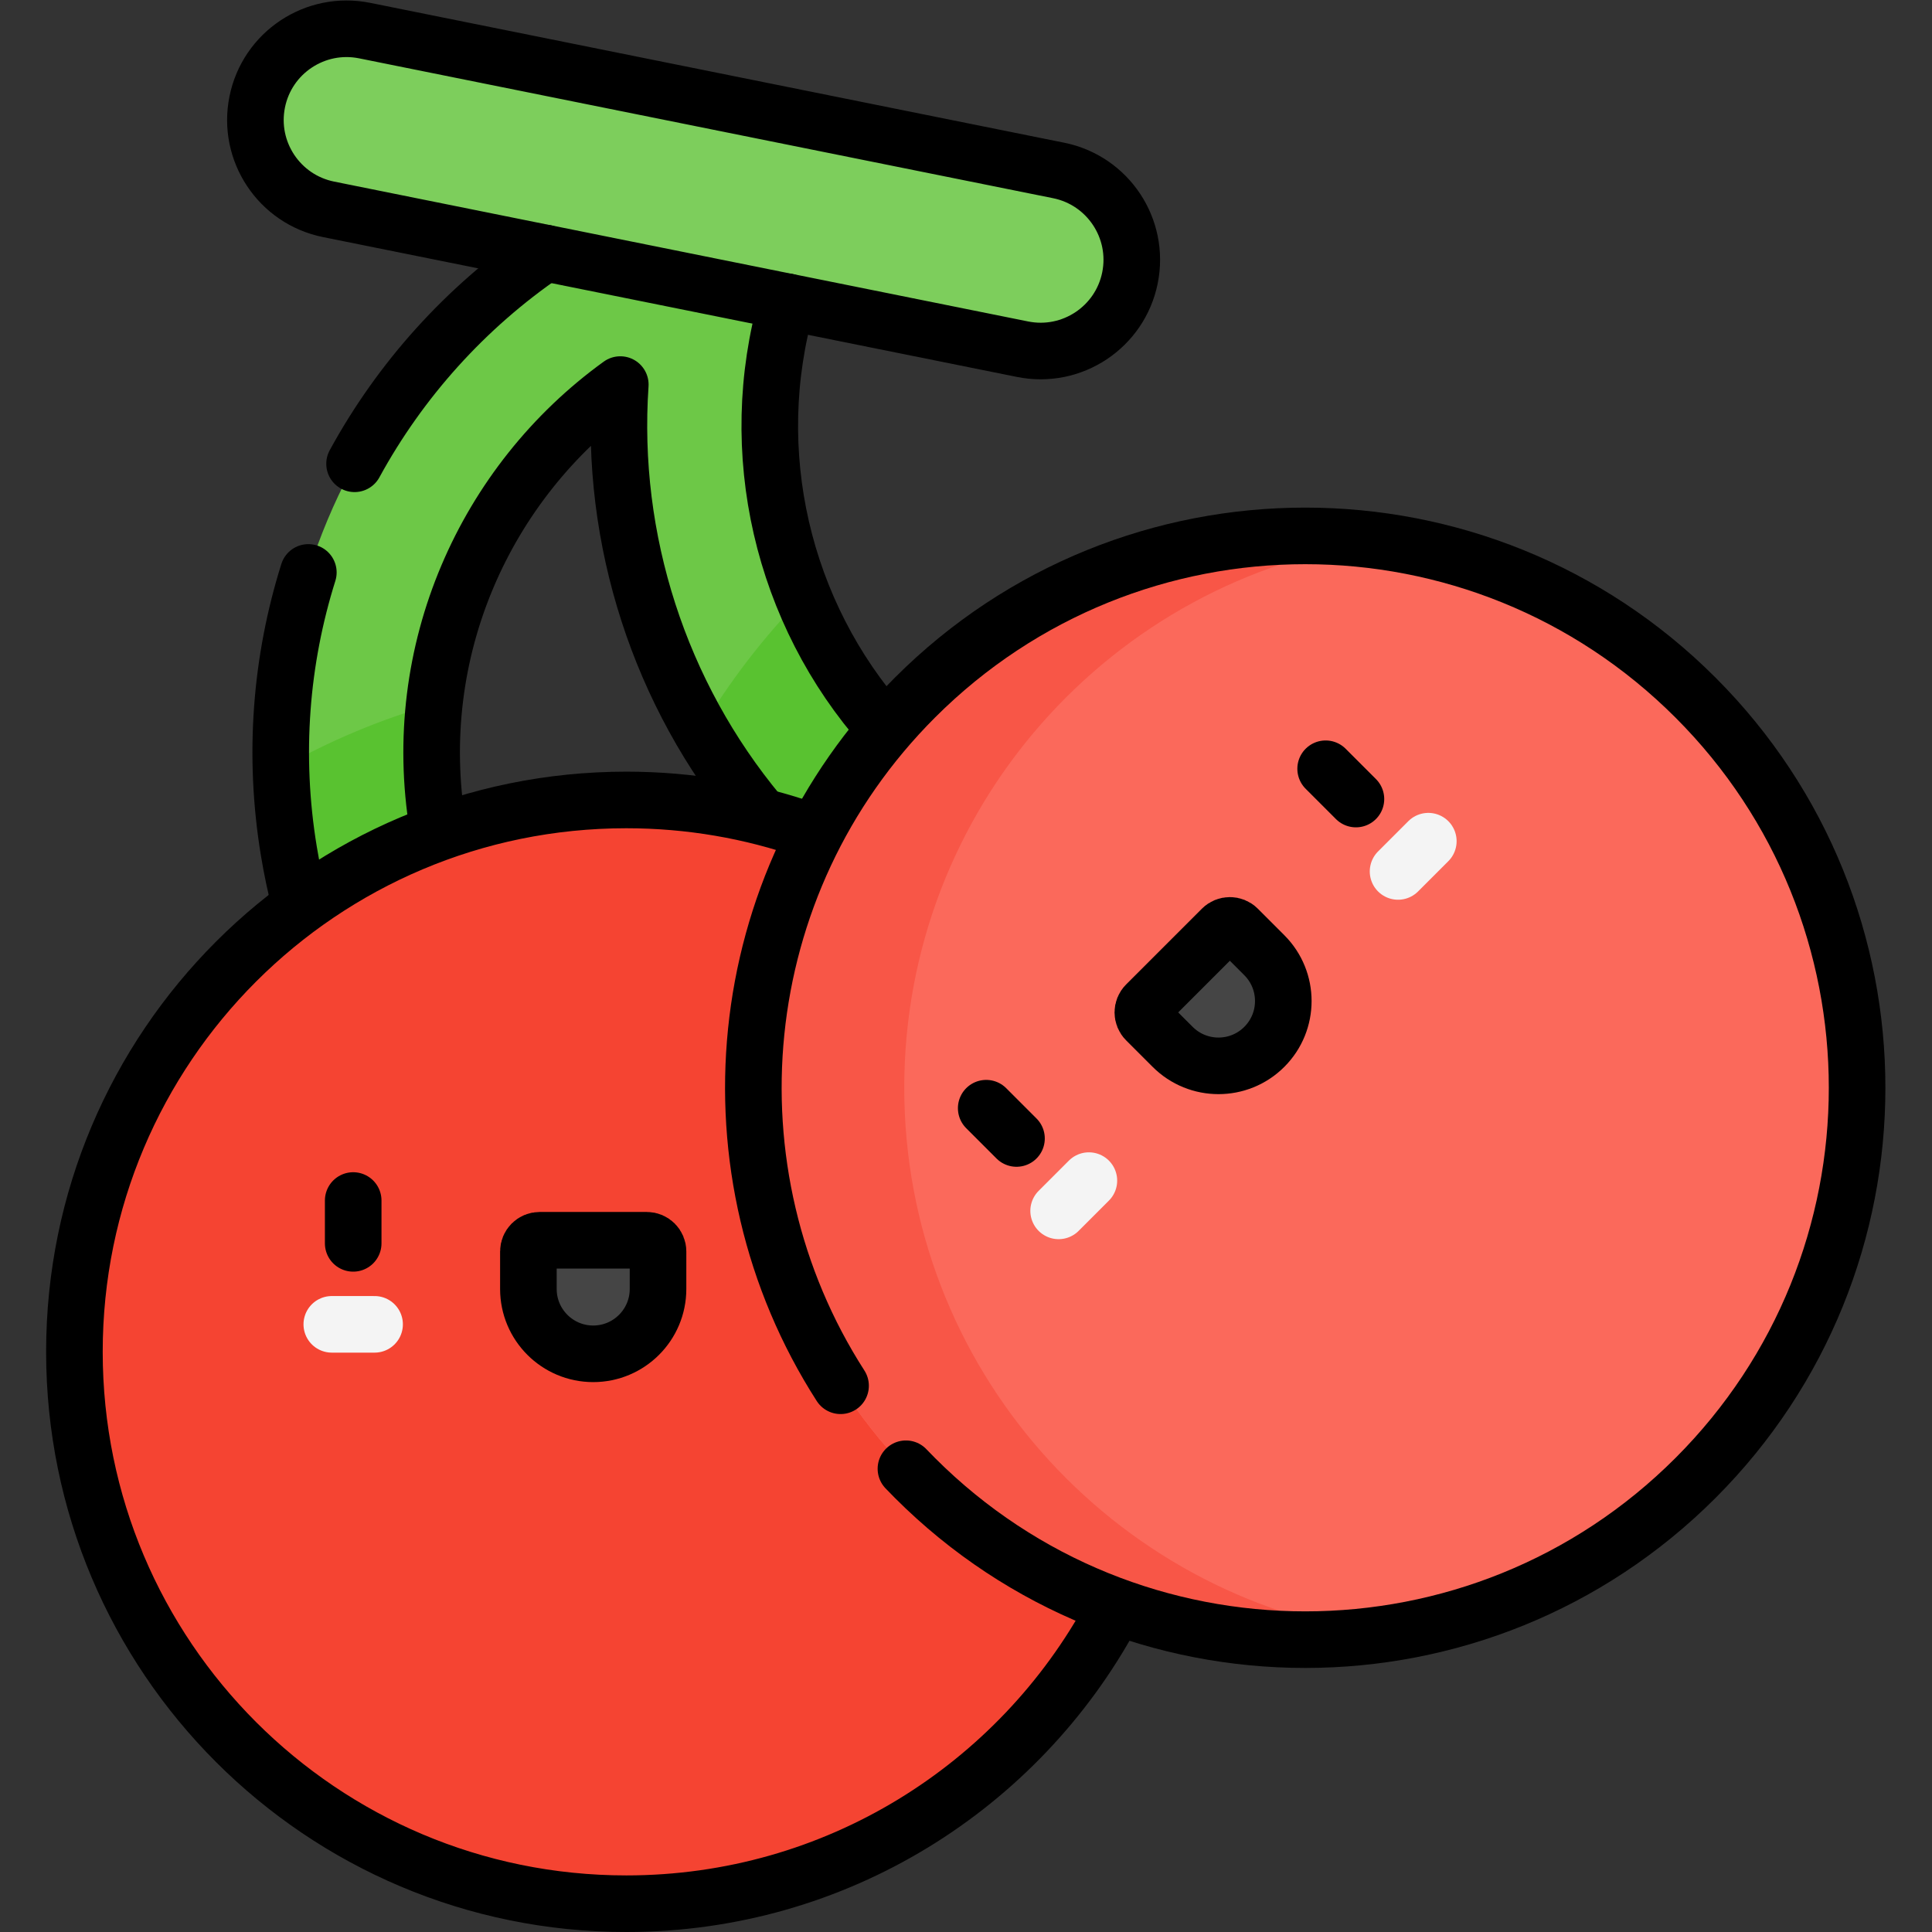 <?xml version="1.0" encoding="UTF-8" standalone="no"?>
<!-- Created with Inkscape (http://www.inkscape.org/) -->

<svg
   version="1.1"
   id="svg5310"
   xml:space="preserve"
   width="682.667"
   height="682.667"
   viewBox="0 0 682.667 682.667"
   xmlns="http://www.w3.org/2000/svg"
   xmlns:svg="http://www.w3.org/2000/svg"><rect x="0" y="0" width="682.667" height="682.667" fill="#333333" stroke="none"/><defs
     id="defs5314"><clipPath
       clipPathUnits="userSpaceOnUse"
       id="clipPath5324"><path
         d="M 0,512 H 512 V 0 H 0 Z"
         id="path5322" /></clipPath></defs><g
     id="g5316"
     transform="matrix(1.333,0,0,-1.333,0,682.667)"><g
       id="g5318"><g
         id="g5320"
         clip-path="url(#clipPath5324)"><g
           id="g5326"
           transform="translate(210.683,438.517)"><path
             d="m 0,0 c 1.293,3.066 1.828,6.472 1.448,9.947 -0.004,0.034 -0.009,0.069 -0.012,0.104 -0.039,0.333 -0.064,0.665 -0.119,0.998 -1.583,9.561 -9.644,16.316 -18.719,16.755 -0.012,0.001 -0.024,0.002 -0.036,0.002 -0.25,0.012 -0.501,0.018 -0.752,0.02 -0.182,0.003 -0.364,0.003 -0.545,0.001 -0.076,-0.002 -0.152,-0.004 -0.228,-0.006 -2.52,-0.062 -4.994,-0.596 -7.292,-1.558 -73.687,-24.282 -120.906,-99.457 -107.848,-178.337 5.364,-32.402 20.157,-60.936 41.103,-83.26 l 28.299,28.299 c -15.237,16.603 -25.992,37.651 -29.939,61.494 -7.7,46.513 12.532,91.312 48.383,117.211 -4.174,-61.249 27.204,-122.218 84.868,-152.746 l 18.716,35.351 C 4.221,-117.61 -19.174,-55.09 0,0"
             style="fill:#6dc847;fill-opacity:1;fill-rule:nonzero;stroke:none"
             id="path5328" /></g><g
           id="g5330"
           transform="translate(74.472,308.485)"><path
             d="m 0,0 c 0.193,-7.289 0.885,-14.649 2.109,-22.042 5.364,-32.402 20.156,-60.936 41.102,-83.26 L 71.51,-77.003 C 56.274,-60.4 45.519,-39.352 41.572,-15.509 39.748,-4.491 39.496,6.43 40.642,17.027 26.32,12.954 12.701,7.197 0,0"
             style="fill:#59c230;fill-opacity:1;fill-rule:nonzero;stroke:none"
             id="path5332" /></g><g
           id="g5334"
           transform="translate(312.305,153.79)"><path
             d="m 0,0 c 0,-80.794 -65.496,-146.29 -146.29,-146.29 -80.794,0 -146.29,65.496 -146.29,146.29 0,80.794 65.496,146.29 146.29,146.29 C -65.496,146.29 0,80.794 0,0"
             style="fill:#f54432;fill-opacity:1;fill-rule:nonzero;stroke:none"
             id="path5336" /></g><g
           id="g5338"
           transform="translate(212.866,353.96)"><path
             d="m 0,0 c -10.386,-10.619 -19.515,-22.469 -27.145,-35.311 14.54,-25.147 36.062,-46.644 63.572,-61.209 l 18.716,35.352 C 29.129,-47.396 10.246,-25.366 0,0"
             style="fill:#59c230;fill-opacity:1;fill-rule:nonzero;stroke:none"
             id="path5340" /></g><g
           id="g5342"
           transform="translate(492.275,223.784)"><path
             d="m 0,0 c 0,-80.794 -65.496,-146.29 -146.29,-146.29 -80.794,0 -146.29,65.496 -146.29,146.29 0,80.794 65.496,146.29 146.29,146.29 C -65.496,146.29 0,80.794 0,0"
             style="fill:#fb695b;fill-opacity:1;fill-rule:nonzero;stroke:none"
             id="path5344" /></g><g
           id="g5346"
           transform="translate(335.14,234.629)"><path
             d="m 0,0 v 0 c -6.709,-6.709 -17.588,-6.709 -24.297,0 l -7.034,7.034 c -1.16,1.159 -1.16,3.04 0,4.2 l 20.097,20.097 c 1.16,1.16 3.04,1.16 4.2,0 L 0,24.297 C 6.709,17.588 6.709,6.709 0,0"
             style="fill:#454545;fill-opacity:1;fill-rule:nonzero;stroke:none"
             id="path5348" /></g><g
           id="g5350"
           transform="translate(157.246,153.265)"><path
             d="m 0,0 v 0 c -9.489,0 -17.181,7.692 -17.181,17.181 v 9.947 c 0,1.64 1.33,2.97 2.97,2.97 h 28.422 c 1.64,0 2.97,-1.33 2.97,-2.97 V 17.181 C 17.181,7.692 9.489,0 0,0"
             style="fill:#454545;fill-opacity:1;fill-rule:nonzero;stroke:none"
             id="path5352" /></g><g
           id="g5354"
           transform="translate(239.695,223.783)"><path
             d="m 0,0 c 0,74.008 54.96,135.17 126.29,144.923 -6.54,0.894 -13.215,1.367 -20,1.367 C 25.496,146.29 -40,80.794 -40,0 c 0,-80.794 65.496,-146.29 146.29,-146.29 6.785,0 13.46,0.473 20,1.367 C 54.96,-135.17 0,-74.008 0,0"
             style="fill:#f85647;fill-opacity:1;fill-rule:nonzero;stroke:none"
             id="path5356" /></g><g
           id="g5358"
           transform="translate(271.064,419.562)"><path
             d="m 0,0 -183.966,37.074 c -13.084,2.637 -21.554,15.382 -18.917,28.466 v 0 c 2.637,13.085 15.382,21.554 28.466,18.918 L 9.549,47.383 C 22.634,44.746 31.103,32.002 28.466,18.917 v 0 C 25.829,5.833 13.085,-2.637 0,0"
             style="fill:#7dce5c;fill-opacity:1;fill-rule:nonzero;stroke:none"
             id="path5360" /></g><g
           id="g5362"
           transform="translate(116.043,292.976)"><path
             d="M 0,0 C -7.7,46.513 12.532,91.312 48.383,117.211 45.583,76.124 58.781,35.164 85.18,3.433"
             style="fill:none;stroke:#000000;stroke-width:15;stroke-linecap:round;stroke-linejoin:round;stroke-miterlimit:10;stroke-dasharray:none;stroke-opacity:1"
             id="path5364" /></g><g
           id="g5366"
           transform="translate(81.736,360.391)"><path
             d="m 0,0 c -7.287,-23.188 -9.39,-48.373 -5.156,-73.948 0.759,-4.584 1.706,-9.089 2.833,-13.511"
             style="fill:none;stroke:#000000;stroke-width:15;stroke-linecap:round;stroke-linejoin:round;stroke-miterlimit:10;stroke-dasharray:none;stroke-opacity:1"
             id="path5368" /></g><g
           id="g5370"
           transform="translate(144.513,445.066)"><path
             d="M 0,0 C -21.117,-14.419 -38.403,-33.665 -50.527,-55.877"
             style="fill:none;stroke:#000000;stroke-width:15;stroke-linecap:round;stroke-linejoin:round;stroke-miterlimit:10;stroke-dasharray:none;stroke-opacity:1"
             id="path5372" /></g><g
           id="g5374"
           transform="translate(234.323,319.254)"><path
             d="M 0,0 C -26.925,30.414 -37.045,73.137 -25.662,112.884"
             style="fill:none;stroke:#000000;stroke-width:15;stroke-linecap:round;stroke-linejoin:round;stroke-miterlimit:10;stroke-dasharray:none;stroke-opacity:1"
             id="path5376" /></g><g
           id="g5378"
           transform="translate(294.767,84.279)"><path
             d="m 0,0 c -24.737,-45.722 -73.118,-76.779 -128.753,-76.779 -80.793,0 -146.289,65.496 -146.289,146.29 0,80.794 65.496,146.29 146.289,146.29 16.89,0 33.111,-2.862 48.205,-8.128"
             style="fill:none;stroke:#000000;stroke-width:15;stroke-linecap:round;stroke-linejoin:round;stroke-miterlimit:10;stroke-dasharray:none;stroke-opacity:1"
             id="path5380" /></g><g
           id="g5382"
           transform="translate(222.816,144.795)"><path
             d="m 0,0 c -36.397,56.635 -29.822,132.883 19.726,182.431 57.13,57.13 149.756,57.13 206.885,0 57.13,-57.13 57.13,-149.755 0,-206.885 -57.129,-57.13 -149.755,-57.13 -206.885,0 -0.811,0.812 -1.611,1.63 -2.4,2.456"
             style="fill:none;stroke:#000000;stroke-width:15;stroke-linecap:round;stroke-linejoin:round;stroke-miterlimit:10;stroke-dasharray:none;stroke-opacity:1"
             id="path5384" /></g><g
           id="g5386"
           transform="translate(335.14,234.629)"><path
             d="m 0,0 v 0 c -6.709,-6.709 -17.588,-6.709 -24.297,0 l -7.034,7.034 c -1.16,1.159 -1.16,3.04 0,4.2 l 20.097,20.097 c 1.16,1.16 3.04,1.16 4.2,0 L 0,24.297 C 6.709,17.588 6.709,6.709 0,0 Z"
             style="fill:none;stroke:#000000;stroke-width:15;stroke-linecap:round;stroke-linejoin:round;stroke-miterlimit:10;stroke-dasharray:none;stroke-opacity:1"
             id="path5388" /></g><g
           id="g5390"
           transform="translate(351.396,308.349)"><path
             d="M 0,0 8.03,-8.03"
             style="fill:none;stroke:#000000;stroke-width:15;stroke-linecap:round;stroke-linejoin:round;stroke-miterlimit:10;stroke-dasharray:none;stroke-opacity:1"
             id="path5392" /></g><g
           id="g5394"
           transform="translate(261.42,218.373)"><path
             d="M 0,0 8.03,-8.03"
             style="fill:none;stroke:#000000;stroke-width:15;stroke-linecap:round;stroke-linejoin:round;stroke-miterlimit:10;stroke-dasharray:none;stroke-opacity:1"
             id="path5396" /></g><g
           id="g5398"
           transform="translate(378.615,289.151)"><path
             d="M 0,0 -8.021,-8.021"
             style="fill:none;stroke:#f4f4f4;stroke-width:15;stroke-linecap:round;stroke-linejoin:round;stroke-miterlimit:10;stroke-dasharray:none;stroke-opacity:1"
             id="path5400" /></g><g
           id="g5402"
           transform="translate(288.639,199.175)"><path
             d="M 0,0 -8.021,-8.021"
             style="fill:none;stroke:#f4f4f4;stroke-width:15;stroke-linecap:round;stroke-linejoin:round;stroke-miterlimit:10;stroke-dasharray:none;stroke-opacity:1"
             id="path5404" /></g><g
           id="g5406"
           transform="translate(157.246,153.265)"><path
             d="m 0,0 v 0 c -9.489,0 -17.181,7.692 -17.181,17.181 v 9.947 c 0,1.64 1.33,2.97 2.97,2.97 h 28.422 c 1.64,0 2.97,-1.33 2.97,-2.97 V 17.181 C 17.181,7.692 9.489,0 0,0 Z"
             style="fill:none;stroke:#000000;stroke-width:15;stroke-linecap:round;stroke-linejoin:round;stroke-miterlimit:10;stroke-dasharray:none;stroke-opacity:1"
             id="path5408" /></g><g
           id="g5410"
           transform="translate(93.624,193.898)"><path
             d="M 0,0 V -11.355"
             style="fill:none;stroke:#000000;stroke-width:15;stroke-linecap:round;stroke-linejoin:round;stroke-miterlimit:10;stroke-dasharray:none;stroke-opacity:1"
             id="path5412" /></g><g
           id="g5414"
           transform="translate(99.295,161.077)"><path
             d="M 0,0 H -11.344"
             style="fill:none;stroke:#f4f4f4;stroke-width:15;stroke-linecap:round;stroke-linejoin:round;stroke-miterlimit:10;stroke-dasharray:none;stroke-opacity:1"
             id="path5416" /></g><g
           id="g5418"
           transform="translate(271.064,419.562)"><path
             d="m 0,0 -183.966,37.074 c -13.084,2.637 -21.554,15.382 -18.917,28.466 v 0 c 2.637,13.085 15.382,21.554 28.466,18.918 L 9.549,47.383 C 22.634,44.746 31.103,32.002 28.466,18.917 v 0 C 25.829,5.833 13.085,-2.637 0,0 Z"
             style="fill:none;stroke:#000000;stroke-width:15;stroke-linecap:round;stroke-linejoin:round;stroke-miterlimit:10;stroke-dasharray:none;stroke-opacity:1"
             id="path5420" /></g></g></g></g></svg>
